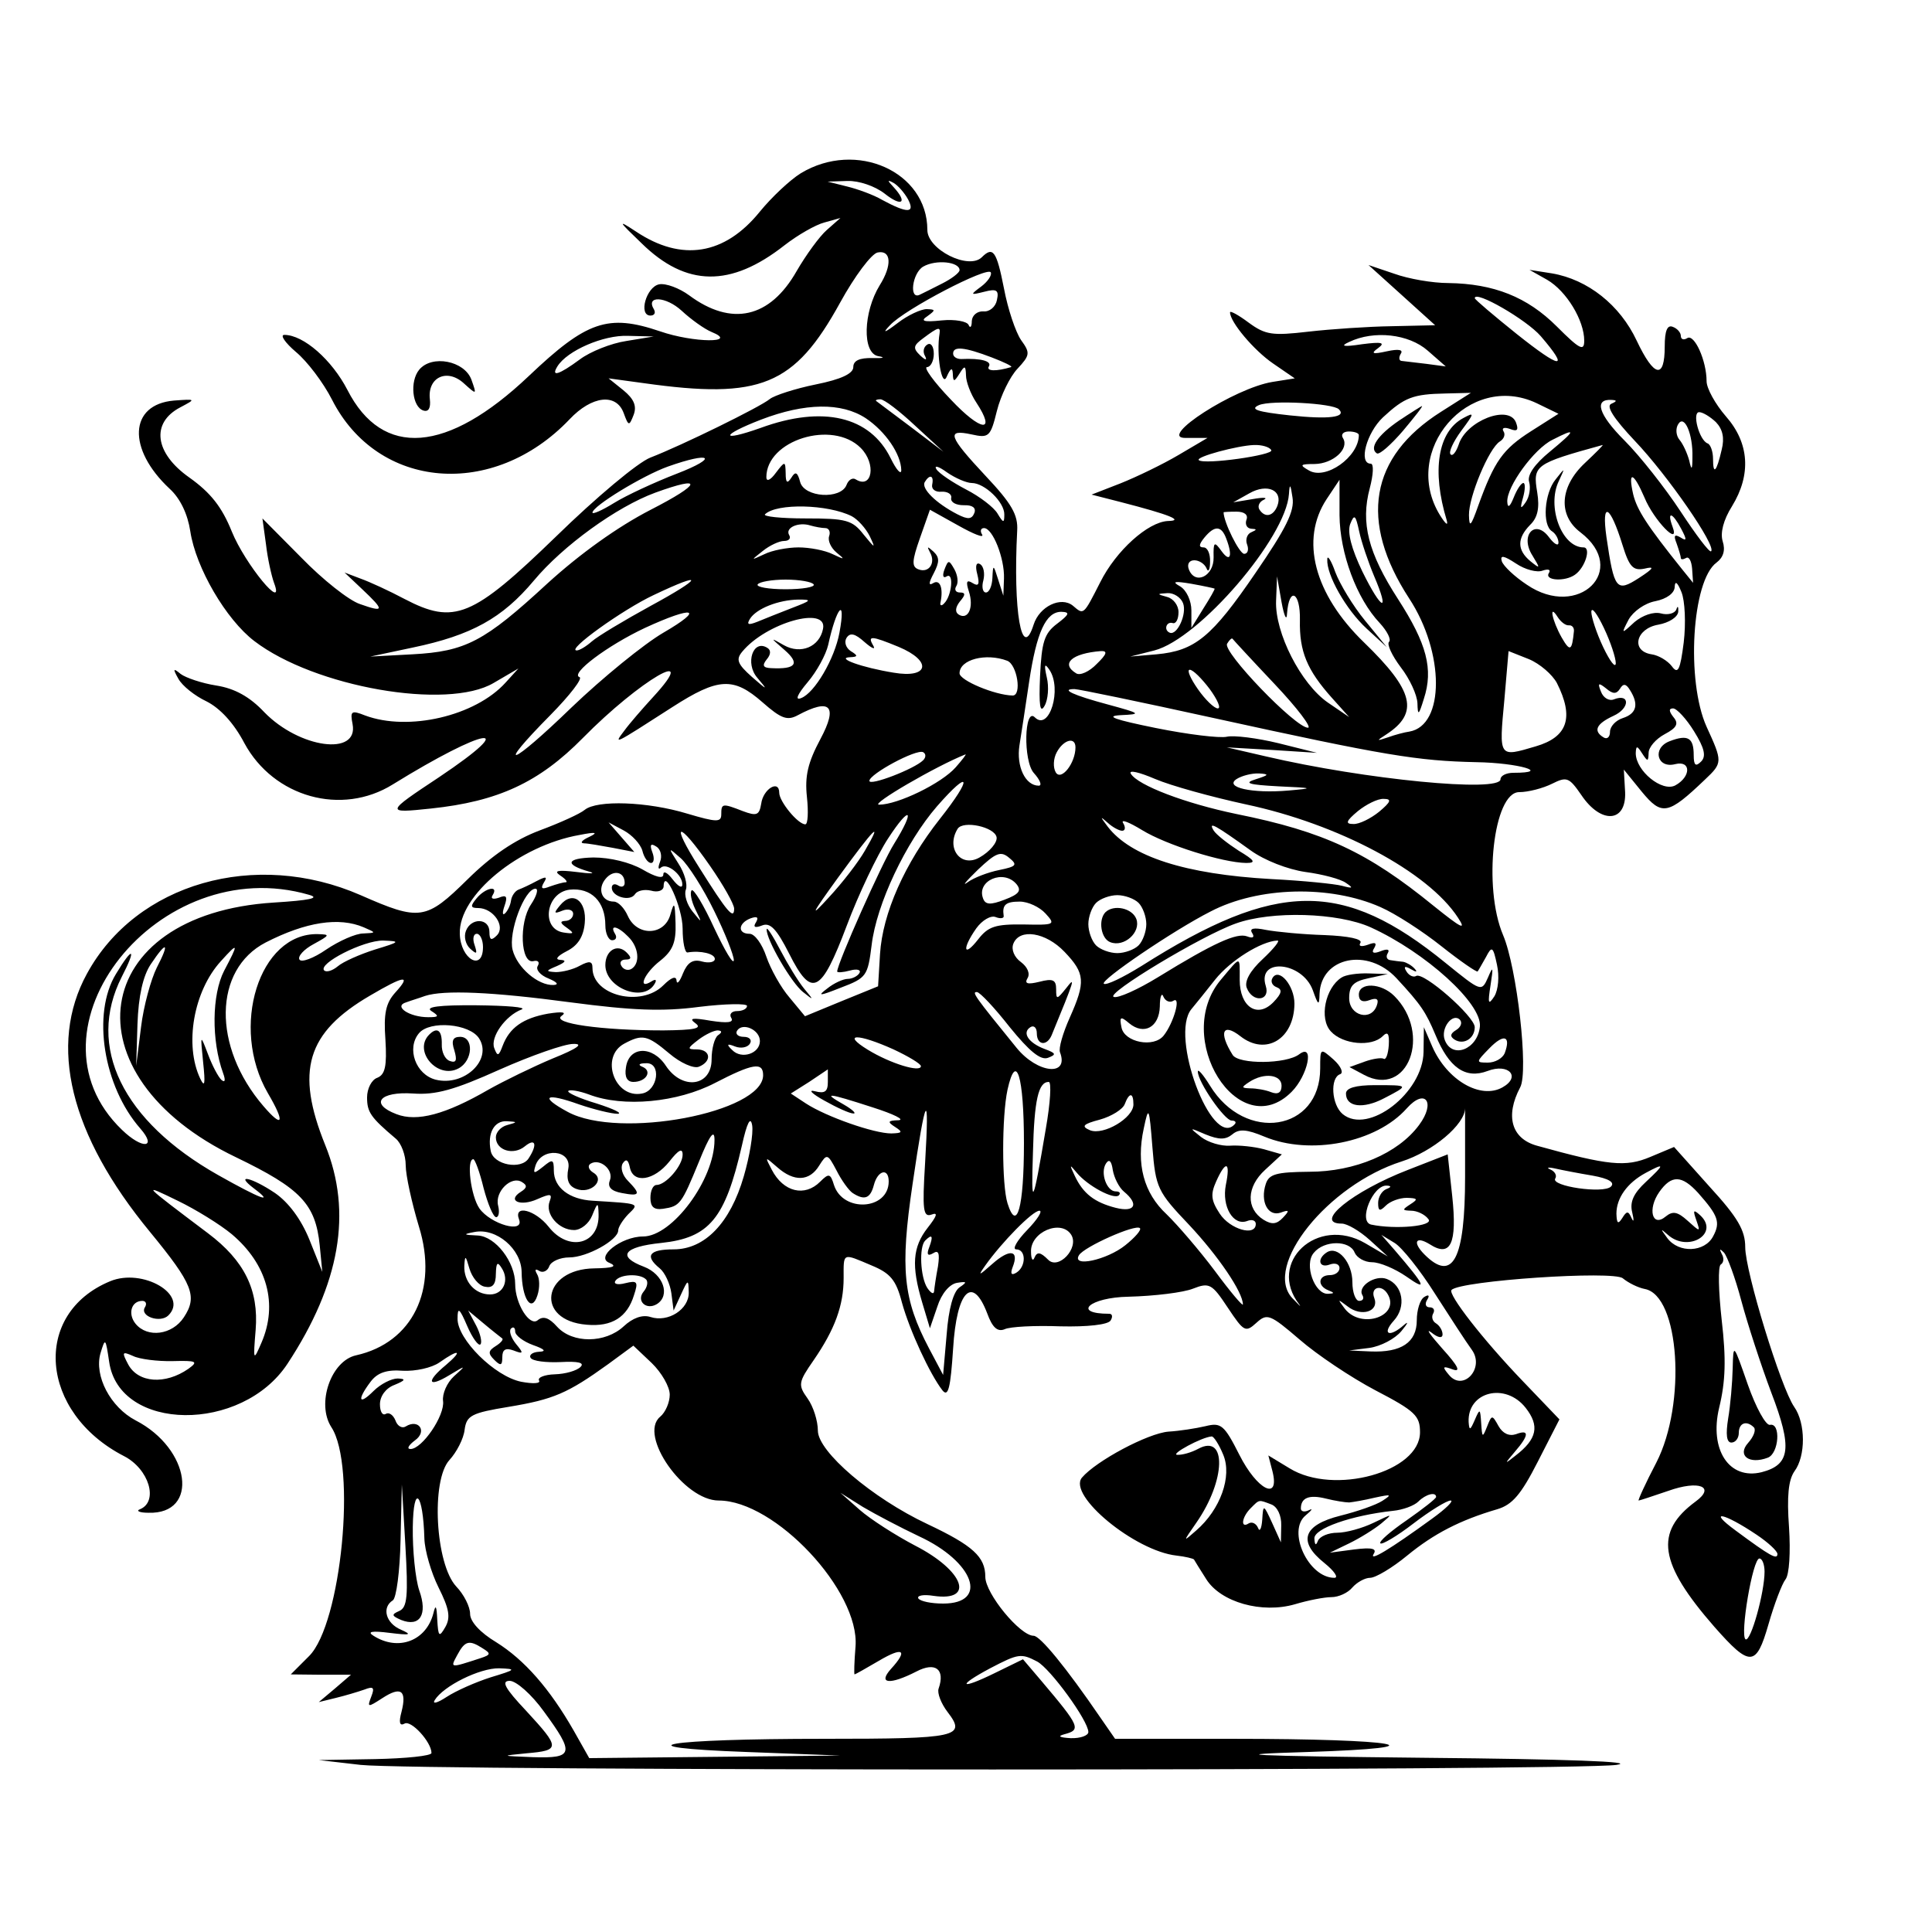 <?xml version="1.0" standalone="no"?>
<!DOCTYPE svg PUBLIC "-//W3C//DTD SVG 20010904//EN"
 "http://www.w3.org/TR/2001/REC-SVG-20010904/DTD/svg10.dtd">
<svg version="1.0" xmlns="http://www.w3.org/2000/svg"
 width="300pt" height="300pt" viewBox="0 0 300 300"
 preserveAspectRatio="xMidYMid meet">
<g transform="translate(0,300) scale(0.05,-0.05)"
fill="#000000" stroke="none">
<path d="M2487 5462 c-34 -21 -91 -75 -127 -119 -109 -135 -243 -157 -385 -62
-58 38 -56 34 18 -37 138 -135 276 -137 443 -6 41 32 97 64 124 71 l50 14 -42
-37 c-23 -20 -65 -78 -94 -128 -83 -146 -202 -173 -334 -75 -30 22 -72 38 -93
34 -40 -8 -65 -97 -27 -97 12 0 17 8 11 19 -27 44 37 41 86 -4 29 -27 71 -57
93 -66 86 -35 -56 -34 -160 2 -162 55 -228 32 -408 -139 -253 -240 -454 -256
-563 -43 -48 93 -136 171 -196 171 -14 0 2 -24 36 -53 35 -29 85 -95 112 -148
142 -280 501 -310 738 -61 69 73 145 82 168 19 15 -41 17 -41 31 -5 10 27 1
49 -32 76 l-46 37 110 -15 c362 -51 467 -8 609 250 45 82 98 153 117 156 42 8
45 -40 6 -102 -51 -83 -55 -210 -5 -220 24 -4 17 -7 -17 -6 -41 1 -60 -8 -60
-28 0 -20 -37 -38 -117 -54 -64 -13 -128 -34 -142 -45 -30 -25 -275 -145 -371
-182 -39 -15 -169 -124 -293 -245 -260 -252 -316 -275 -471 -194 -47 25 -108
53 -136 63 l-50 19 55 -52 c70 -66 69 -73 -7 -46 -34 11 -116 76 -182 144
l-121 122 11 -80 c5 -44 17 -98 25 -120 36 -95 -90 58 -131 159 -31 77 -66
121 -132 168 -108 76 -120 170 -28 218 49 26 49 26 -20 21 -139 -12 -146 -150
-13 -274 33 -30 56 -79 64 -132 17 -113 111 -274 199 -341 187 -143 599 -215
743 -130 l77 45 -40 -44 c-94 -104 -302 -152 -436 -102 -43 17 -47 14 -39 -27
19 -100 -165 -75 -274 37 -45 48 -92 74 -149 83 -45 7 -95 24 -111 36 -23 19
-25 17 -7 -15 12 -22 51 -53 87 -70 42 -21 85 -67 118 -130 91 -168 302 -227
461 -128 288 178 404 197 143 22 -166 -110 -167 -112 -25 -97 209 22 336 81
472 219 177 180 370 292 218 127 -33 -36 -73 -82 -89 -104 -34 -45 -36 -46
149 73 143 92 190 94 280 15 58 -51 77 -58 110 -40 101 54 125 29 70 -74 -39
-73 -49 -115 -42 -180 5 -47 3 -85 -5 -85 -23 0 -81 71 -81 98 0 42 -50 12
-56 -34 -6 -36 -14 -39 -57 -23 -64 25 -67 24 -67 -10 0 -25 -14 -25 -105 2
-125 38 -281 43 -319 12 -14 -12 -78 -41 -140 -64 -77 -29 -149 -78 -224 -152
-129 -127 -148 -130 -332 -49 -327 143 -697 37 -850 -244 -121 -221 -53 -500
196 -802 133 -162 148 -200 105 -265 -36 -55 -113 -65 -150 -20 -25 31 -13 71
21 71 11 0 15 -9 8 -20 -17 -28 48 -50 73 -25 64 64 -80 148 -181 106 -244
-101 -219 -408 43 -543 78 -40 108 -141 50 -165 -14 -5 -2 -11 26 -11 159 -5
131 199 -40 287 -78 41 -129 138 -109 208 15 50 16 48 27 -26 31 -218 412
-222 554 -6 163 248 202 470 117 679 -93 230 -58 349 139 464 107 63 130 66
79 10 -30 -33 -37 -66 -31 -147 5 -82 -1 -108 -25 -118 -18 -6 -32 -34 -32
-61 0 -46 11 -62 89 -128 17 -14 31 -51 31 -83 0 -31 19 -117 41 -190 61 -196
-20 -361 -195 -400 -78 -17 -124 -150 -77 -223 79 -120 31 -611 -69 -711 l-57
-57 94 -1 93 0 -50 -43 -50 -42 53 13 c29 7 69 19 89 26 28 11 32 6 21 -22
-13 -34 -11 -34 34 -5 58 38 77 25 60 -42 -9 -33 -6 -45 9 -37 20 13 84 -57
84 -91 0 -9 -79 -17 -175 -19 l-175 -3 130 -15 c173 -19 3759 -19 3900 0 68
10 -157 18 -590 22 -566 6 -637 10 -370 18 434 14 283 41 -231 41 l-366 0 -45
65 c-108 158 -188 255 -208 255 -42 0 -150 131 -150 183 0 62 -38 97 -180 164
-172 81 -340 225 -340 290 0 30 -14 75 -32 100 -30 42 -29 50 19 119 66 96 93
170 93 255 0 80 -5 78 87 39 58 -24 76 -45 94 -115 24 -87 87 -223 126 -273
18 -22 25 8 33 130 11 180 60 230 106 109 16 -44 32 -58 54 -49 16 8 94 12
173 9 84 -2 148 5 156 18 7 11 6 21 -4 21 -118 0 -61 51 60 53 80 2 170 13
200 25 51 20 59 15 108 -59 50 -75 55 -78 89 -47 33 30 42 27 134 -52 54 -47
160 -118 236 -158 123 -64 138 -79 138 -130 0 -123 -267 -197 -405 -112 l-66
40 13 -50 c23 -93 -48 -57 -103 52 -47 93 -57 101 -105 89 -30 -7 -81 -15
-115 -17 -64 -5 -225 -91 -269 -143 -45 -55 165 -228 294 -242 27 -3 51 -9 54
-12 2 -4 19 -31 38 -61 45 -72 173 -108 276 -78 40 12 91 22 113 22 22 0 51
13 65 30 14 16 39 30 55 30 17 0 69 31 115 69 83 68 164 110 280 144 47 14 74
46 126 148 l67 131 -114 119 c-124 129 -234 271 -221 283 28 29 504 61 532 36
17 -14 47 -29 68 -33 108 -20 130 -356 36 -539 -34 -65 -58 -118 -55 -118 3 0
45 14 92 30 95 34 148 13 85 -33 -129 -95 -114 -192 58 -389 111 -126 130
-125 168 7 18 63 42 126 53 140 12 15 16 84 11 162 -7 96 -2 147 17 174 35 47
35 149 -1 200 -41 59 -152 420 -152 496 0 52 -23 92 -111 188 l-110 123 -74
-31 c-76 -32 -129 -27 -352 35 -79 22 -99 92 -52 181 27 49 -10 372 -53 473
-63 148 -30 444 50 444 28 0 74 12 102 26 46 23 53 20 91 -35 61 -91 140 -86
136 9 l-4 70 56 -69 c62 -75 81 -72 196 38 55 52 55 55 5 164 -64 142 -46 454
31 510 21 16 28 38 19 66 -8 26 2 66 29 109 60 98 54 196 -19 279 -33 38 -60
87 -60 109 0 64 -38 148 -60 134 -11 -7 -20 -4 -20 7 0 10 -11 23 -25 28 -17
7 -25 -12 -25 -61 0 -103 -33 -96 -87 18 -52 111 -152 190 -263 209 l-70 11
55 -31 c60 -35 115 -126 115 -189 0 -34 -14 -27 -85 44 -92 92 -196 133 -337
135 -49 0 -124 13 -168 29 l-80 27 103 -93 104 -94 -134 -3 c-73 -1 -190 -9
-260 -17 -112 -13 -133 -10 -185 28 -32 24 -58 38 -58 32 0 -30 74 -118 134
-159 l67 -46 -69 -11 c-118 -19 -358 -174 -271 -174 l69 0 -90 -53 c-49 -29
-130 -68 -180 -88 l-90 -35 90 -23 c155 -40 198 -58 147 -59 -62 -3 -161 -92
-210 -190 -53 -104 -51 -102 -85 -73 -37 30 -104 -2 -122 -59 -37 -116 -64 42
-51 292 3 49 -17 84 -98 170 -116 124 -123 146 -44 129 54 -12 59 -8 79 73 12
48 41 107 64 131 39 42 40 49 11 89 -17 25 -41 96 -53 160 -23 117 -34 132
-69 97 -41 -40 -169 24 -169 85 0 181 -221 280 -393 176z m260 -63 c54 -43 73
-29 28 20 -20 21 -20 24 0 13 14 -8 34 -31 45 -51 23 -44 -2 -44 -80 -2 -27
16 -77 34 -110 42 l-60 15 62 2 c36 1 85 -16 115 -39z m233 -238 c0 -8 -25
-27 -55 -42 -30 -15 -61 -31 -68 -34 -35 -18 -24 67 10 87 40 23 113 15 113
-11z m67 -51 c-35 -26 -34 -27 10 -16 38 10 46 5 39 -26 -4 -21 -23 -37 -42
-35 -19 1 -35 -12 -36 -30 0 -18 -5 -24 -10 -12 -5 11 -42 18 -83 14 -57 -6
-68 -2 -45 13 26 19 26 21 -2 22 -18 0 -59 -19 -90 -43 -42 -32 -49 -33 -24
-7 46 50 304 184 313 164 4 -9 -10 -29 -30 -44z m1738 -154 c91 -106 63 -103
-75 7 -71 57 -130 107 -130 111 0 26 161 -67 205 -118z m-1867 9 c-11 -66 7
-171 22 -135 12 27 18 30 19 10 1 -27 4 -27 21 0 16 26 19 25 20 -6 0 -19 14
-57 32 -84 63 -96 15 -91 -79 9 -53 55 -86 101 -74 101 11 0 21 19 21 41 0 23
-9 36 -20 29 -12 -7 -15 -23 -7 -36 7 -14 1 -13 -15 2 -24 23 -22 31 11 55 44
33 52 35 49 14z m-973 -24 c-47 -7 -112 -33 -144 -57 -65 -48 -91 -56 -70 -22
30 49 143 98 219 95 l80 -2 -85 -14z m2489 -30 l56 -49 -60 8 c-33 4 -67 8
-76 9 -9 0 -11 10 -4 22 9 13 -6 16 -43 8 -45 -10 -51 -7 -27 10 23 17 12 20
-50 12 -59 -9 -69 -6 -40 7 77 37 185 25 244 -27z m-1354 -21 c39 -15 66 -28
60 -30 -46 -14 -78 -13 -69 2 10 16 -23 26 -86 23 -14 0 -25 7 -25 17 0 24 36
20 120 -12z m1395 -169 c-221 -140 -255 -339 -99 -579 111 -169 111 -395 1
-414 -15 -2 -45 -10 -67 -18 -36 -12 -36 -11 -5 9 103 67 86 136 -69 286 -155
150 -199 319 -116 445 l40 60 0 -110 c1 -118 53 -259 125 -335 23 -25 36 -51
29 -58 -8 -7 9 -43 36 -79 28 -36 51 -86 52 -112 1 -40 4 -38 20 14 30 92 9
171 -80 309 -93 144 -117 237 -88 345 11 42 13 76 3 76 -39 0 -13 96 38 144
67 62 93 72 194 74 l79 2 -93 -59z m297 27 l68 -33 -85 -54 c-88 -56 -114 -93
-164 -231 -23 -65 -28 -70 -29 -30 -1 57 62 208 96 229 13 8 18 22 11 32 -6
10 3 13 20 7 23 -9 28 -4 19 20 -22 57 -155 5 -178 -69 -8 -23 -19 -37 -25
-30 -7 6 8 39 33 73 41 55 42 59 7 40 -80 -42 -99 -164 -52 -318 5 -19 -4 -11
-21 16 -123 200 90 447 300 348z m-1930 -70 l88 -81 -100 76 c-55 41 -104 78
-108 81 -5 3 1 6 12 6 12 0 60 -37 108 -82z m1316 51 c25 -25 -31 -32 -152
-19 -102 11 -126 19 -96 32 38 16 229 6 248 -13z m846 17 c-17 -7 7 -45 73
-115 102 -107 254 -327 237 -343 -5 -5 -47 51 -95 124 -48 73 -126 172 -174
220 -81 81 -96 130 -39 126 16 -1 16 -4 -2 -12z m-2315 -45 c61 -41 109 -111
110 -161 0 -16 -15 0 -33 37 -64 130 -210 165 -404 94 -127 -45 -125 -23 2 26
136 52 249 54 325 4z m2640 -12 c21 -22 27 -49 18 -85 -16 -70 -27 -81 -27
-29 0 23 -8 45 -17 48 -26 10 -49 97 -26 97 11 0 34 -14 52 -31z m-73 -109 c0
-40 -3 -42 -10 -10 -6 22 -19 51 -30 64 -11 13 -13 35 -4 49 19 31 46 -31 44
-103z m-2583 29 c49 -49 36 -129 -15 -98 -10 7 -23 -1 -29 -17 -18 -46 -131
-39 -144 9 -8 31 -15 34 -27 14 -13 -20 -18 -17 -18 13 -1 39 -2 39 -31 1 -16
-22 -29 -28 -29 -13 0 115 205 179 293 91z m1547 40 c0 -68 -103 -141 -155
-110 -30 17 -28 20 18 20 57 1 108 47 88 80 -8 12 1 21 18 21 17 0 31 -5 31
-11z m594 -51 c-49 -40 -72 -74 -65 -95 5 -18 1 -46 -11 -63 -16 -23 -18 -20
-8 15 7 25 7 45 1 45 -7 0 -20 -20 -30 -45 -12 -30 -19 -34 -20 -13 -2 47 83
164 140 192 76 39 74 31 -7 -36z m-866 4 c10 -15 -208 -46 -225 -31 -11 10
119 45 171 47 24 1 49 -6 54 -16z m974 -40 c-78 -73 -84 -162 -14 -215 153
-117 -6 -272 -166 -163 -38 25 -73 58 -78 73 -6 20 6 18 44 -7 28 -19 66 -29
83 -22 18 6 26 3 19 -8 -14 -23 50 -27 81 -5 32 22 51 85 27 85 -68 0 -115
127 -77 206 20 43 20 43 -10 5 -35 -43 -42 -142 -11 -161 11 -7 20 -23 20 -35
0 -12 -13 -5 -29 16 -43 59 -92 7 -52 -56 25 -41 25 -43 -6 -18 -42 35 -42 71
-1 113 23 22 30 52 22 101 -14 84 -8 89 203 147 4 1 -21 -24 -55 -56z m-2820
-33 c-70 -27 -158 -68 -195 -91 -37 -23 -67 -36 -67 -30 0 20 156 115 234 143
135 48 160 29 28 -22z m916 -29 c40 0 102 -60 101 -98 0 -27 -3 -27 -21 3 -11
19 -55 53 -98 75 -42 22 -84 50 -92 63 -8 13 7 9 33 -10 26 -18 61 -33 77 -33z
m-123 -5 c-3 -14 10 -24 29 -22 19 1 33 -8 30 -20 -2 -13 15 -22 39 -22 27 1
39 -8 33 -24 -8 -20 -20 -21 -53 -4 -66 34 -113 80 -101 100 15 25 29 21 23
-8z m2212 -40 c29 -71 112 -156 87 -90 -18 49 0 44 27 -7 18 -34 18 -40 -2
-27 -19 11 -22 6 -12 -19 7 -20 13 -40 13 -45 0 -5 7 -5 16 0 9 6 17 -9 19
-33 l3 -44 -34 42 c-109 136 -140 184 -152 233 -17 75 1 69 35 -10z m-3086
-38 c-103 -53 -220 -137 -321 -229 -196 -181 -254 -211 -419 -220 l-131 -7
132 28 c182 38 278 91 376 208 90 108 257 229 377 273 151 55 144 28 -14 -53z
m1946 12 c-13 -33 -39 -38 -56 -11 -6 10 0 24 14 30 14 7 -2 8 -35 2 l-60 -10
50 28 c56 32 105 9 87 -39z m-67 -207 c-137 -201 -189 -243 -308 -254 l-82 -7
75 19 c139 36 409 350 418 486 2 34 5 31 11 -11 7 -42 -20 -96 -114 -233z
m-1255 175 c19 -10 44 -38 56 -62 19 -40 17 -39 -19 5 -35 45 -54 50 -180 50
-77 0 -134 6 -126 13 37 35 195 31 269 -6z m405 -57 c-7 11 -4 20 6 20 27 0
64 -94 62 -156 l-2 -54 -16 50 c-15 48 -16 48 -18 5 -1 -25 -10 -45 -20 -45
-10 0 -14 17 -8 38 5 21 1 43 -10 50 -12 7 -16 -5 -9 -31 8 -32 4 -39 -14 -28
-19 12 -22 5 -12 -26 16 -49 -2 -89 -31 -72 -13 8 -11 23 3 41 18 21 18 28 0
28 -13 0 -18 9 -11 20 7 11 4 34 -6 52 -17 30 -19 30 -31 -1 -7 -19 -4 -28 7
-21 23 14 16 -61 -8 -84 -8 -9 -14 -7 -11 4 9 44 -2 72 -23 59 -15 -9 -14 1 2
31 18 35 18 49 -1 67 -19 17 -21 17 -11 -2 19 -33 -3 -66 -36 -53 -21 8 -20
26 5 97 l31 88 88 -49 c48 -27 81 -40 74 -28z m821 46 c-5 -14 1 -27 15 -28
18 -1 18 -3 0 -11 -13 -5 -19 -23 -13 -38 6 -16 2 -29 -9 -29 -15 0 -64 99
-64 129 0 1 18 2 40 2 25 0 37 -10 31 -25z m1168 -79 c21 -68 33 -80 68 -73
33 8 29 1 -17 -29 -70 -45 -77 -37 -101 127 -16 114 11 101 50 -25z m-772 -95
c51 -119 24 -109 -36 13 -34 71 -47 121 -38 147 13 33 17 29 28 -22 7 -33 28
-95 46 -138z m-1704 148 c11 0 17 -11 12 -25 -5 -14 6 -37 23 -51 27 -22 26
-23 -12 -5 -24 12 -72 21 -106 21 -34 0 -82 -9 -106 -21 -43 -20 -43 -20 -5
10 21 17 51 31 66 31 15 0 22 8 16 18 -14 23 29 42 66 30 14 -4 35 -8 46 -8z
m1245 -32 c21 -54 13 -77 -14 -40 -23 32 -26 30 -25 -19 1 -59 -58 -87 -77
-37 -6 16 1 28 17 28 15 0 32 -11 38 -25 5 -14 11 -5 11 20 1 25 -8 45 -20 45
-16 0 -15 9 2 30 32 39 53 38 68 -2z m-1788 -210 c-82 -45 -164 -94 -182 -110
-17 -15 -38 -28 -47 -28 -34 0 143 127 239 172 160 76 154 55 -10 -34z m507
67 c5 -8 -34 -15 -87 -15 -53 0 -92 7 -87 15 5 8 44 15 87 15 43 0 82 -7 87
-15z m1245 -13 c2 -1 -14 -29 -35 -62 l-37 -60 0 54 c0 30 -15 63 -35 75 -27
15 -18 17 35 8 39 -7 71 -14 72 -15z m225 -78 c6 86 42 68 40 -20 -2 -97 22
-155 100 -242 l53 -59 -66 45 c-84 58 -165 217 -161 316 l3 76 14 -80 c8 -44
16 -60 17 -36z m1232 -89 c-11 -87 -18 -100 -37 -74 -13 17 -41 34 -63 37 -65
10 -49 80 21 92 33 6 60 23 62 40 1 17 -2 20 -6 7 -5 -12 -26 -18 -48 -12 -23
6 -57 -6 -82 -27 -41 -38 -42 -38 -18 8 14 25 50 51 83 57 35 7 60 25 60 45 1
20 9 13 21 -17 11 -27 14 -97 7 -156z m-1555 122 c13 -33 -18 -101 -41 -92
-20 8 -11 36 9 30 10 -3 18 12 18 34 0 21 -16 42 -35 47 -33 9 -33 10 1 12 19
1 41 -13 48 -31z m-1214 -15 c-38 -15 -87 -34 -108 -43 -28 -11 -34 -9 -23 9
20 32 88 59 151 60 43 0 40 -3 -20 -26z m2558 -172 c-1 -16 -18 6 -39 50 -21
44 -37 94 -37 110 1 17 18 -6 39 -50 21 -44 37 -93 37 -110z m-2958 95 c-60
-35 -189 -140 -285 -232 -190 -184 -241 -201 -65 -23 60 61 100 113 90 117
-31 10 86 98 203 153 152 70 188 61 57 -15z m547 0 c-15 -81 -77 -187 -119
-203 -20 -8 -12 11 20 49 29 34 57 86 64 116 26 119 56 152 35 38z m676 28
c-40 -30 -48 -57 -53 -163 -4 -91 0 -117 14 -92 11 19 14 59 7 88 -9 40 -7 46
8 24 40 -59 0 -192 -45 -148 -33 34 -37 -136 -3 -173 19 -21 26 -39 15 -39
-42 0 -70 60 -60 125 6 36 19 124 30 197 23 154 52 218 100 218 28 -1 25 -8
-13 -37z m1589 -5 c10 1 17 -7 16 -18 -6 -62 -12 -65 -38 -20 -30 53 -41 109
-12 63 9 -14 24 -26 34 -25z m-2316 -11 c-11 -56 -69 -80 -121 -51 -44 25 -44
25 2 -15 48 -42 35 -60 -42 -56 -25 1 -29 8 -14 27 13 15 14 29 2 36 -44 28
-70 -48 -31 -93 34 -40 32 -40 -17 3 -45 40 -50 54 -30 78 74 90 266 144 251
71z m156 -52 c-19 32 -6 31 79 -4 105 -44 94 -99 -16 -80 -99 16 -181 46 -135
48 25 1 25 5 2 19 -15 10 -21 28 -13 41 11 17 26 14 56 -13 23 -20 35 -25 27
-11z m1247 -120 c70 -74 116 -135 103 -135 -39 0 -267 237 -251 261 7 12 15
19 17 15 2 -3 61 -67 131 -141z m-553 63 c-23 -24 -52 -37 -64 -29 -49 30 -13
62 77 69 22 1 18 -10 -13 -40z m1429 -59 c54 -107 34 -168 -66 -197 -115 -34
-114 -36 -97 145 l13 151 63 -25 c34 -14 73 -48 87 -74z m-1707 69 c31 -12 46
-108 17 -108 -55 1 -165 47 -165 69 0 43 82 64 148 39z m629 -88 c24 -33 36
-60 25 -60 -11 0 -39 27 -62 60 -23 33 -35 60 -25 60 10 0 37 -27 62 -60z
m1274 1 c10 17 19 16 31 -4 28 -44 21 -73 -22 -87 -22 -7 -40 -26 -40 -43 0
-16 -9 -24 -20 -17 -33 20 -23 42 31 67 51 23 52 71 1 51 -15 -6 -33 5 -40 24
-11 27 -8 29 16 10 21 -18 32 -18 43 -1z m-1266 -90 c538 -118 637 -134 820
-138 130 -2 236 -33 115 -33 -22 0 -40 -9 -40 -20 0 -42 -421 -1 -729 71
l-121 28 140 -8 140 -9 -120 30 c-66 16 -138 25 -160 20 -22 -5 -121 7 -220
27 -128 26 -160 37 -110 40 66 3 64 5 -39 33 -108 29 -149 48 -104 48 12 0
205 -40 428 -89z m1496 -42 c33 -53 38 -78 22 -94 -17 -17 -23 -12 -23 20 0
54 -18 65 -75 43 -55 -21 -39 -86 18 -71 49 12 49 -39 0 -66 -41 -22 -123 45
-123 100 1 24 4 24 20 -1 17 -26 19 -26 20 2 0 17 22 43 50 58 38 20 44 33 27
53 -14 18 -15 27 -1 27 11 0 41 -32 65 -71z m-1921 -50 c0 -49 -44 -105 -61
-78 -9 15 -8 43 3 63 21 39 58 49 58 15z m-473 -40 c-27 -27 -167 -81 -167
-64 0 21 146 100 167 89 9 -5 9 -16 0 -25z m101 -22 c-44 -50 -180 -116 -238
-116 -29 0 177 120 268 156 5 2 -9 -16 -30 -40z m901 -115 c287 -61 566 -209
659 -352 27 -41 11 -33 -76 37 -204 166 -339 230 -612 285 -159 33 -306 89
-328 125 -8 13 26 5 75 -16 49 -21 176 -56 282 -79z m31 78 c-39 -12 -23 -17
70 -22 110 -5 112 -6 32 -13 -114 -10 -202 10 -161 36 16 10 47 18 69 17 33
-2 31 -5 -10 -18z m-981 -123 c-109 -138 -178 -293 -186 -420 l-6 -100 -113
-46 -114 -47 -48 58 c-27 31 -59 89 -72 127 -13 39 -36 71 -52 71 -38 0 -36
33 3 48 20 7 26 4 17 -12 -10 -15 -4 -19 19 -10 25 10 45 -11 84 -88 70 -139
99 -124 179 88 36 96 94 218 128 270 69 106 86 92 19 -16 -38 -60 -177 -373
-177 -397 0 -4 18 -3 40 3 22 6 35 2 29 -8 -6 -10 -23 -18 -36 -18 -14 0 -43
-13 -64 -30 -32 -24 -25 -24 43 3 79 30 83 36 95 132 15 127 106 319 203 431
105 120 111 90 9 -39z m1364 22 c-26 -21 -62 -39 -80 -38 -26 0 -23 9 14 40
26 21 62 39 80 38 26 0 23 -9 -14 -40z m-798 -59 c10 0 11 11 3 24 -8 13 18 3
59 -22 75 -46 250 -101 323 -102 32 0 27 8 -23 38 -34 22 -70 50 -78 63 -18
30 5 17 115 -62 43 -31 115 -59 170 -67 53 -7 110 -22 126 -34 24 -16 22 -18
-12 -9 -22 6 -121 16 -220 21 -268 15 -437 70 -508 163 -24 32 -24 33 0 12 15
-14 36 -25 45 -25z m-1490 -62 c5 -21 17 -38 27 -38 9 0 11 15 4 33 -9 24 -5
29 12 18 14 -8 19 -30 12 -47 -7 -18 -6 -26 2 -19 18 18 68 -22 67 -52 0 -13
-13 -6 -30 16 -16 21 -29 28 -29 15 0 -14 -24 -8 -65 16 -39 22 -100 37 -152
37 -85 -2 -91 -22 -13 -44 22 -6 4 -7 -40 -1 -58 7 -72 4 -50 -11 17 -11 24
-21 17 -21 -8 0 -29 -6 -49 -13 -25 -10 -30 -7 -19 12 12 19 7 20 -22 5 -20
-11 -46 -23 -57 -27 -10 -4 -21 -19 -23 -34 -2 -15 -11 -33 -19 -40 -8 -7 -8
4 -1 24 10 29 6 35 -18 25 -18 -6 -26 -3 -19 8 20 32 -23 23 -50 -10 -20 -24
-19 -30 5 -30 47 0 86 -57 58 -85 -17 -17 -23 -15 -23 11 0 43 -57 45 -73 3
-7 -18 -1 -42 13 -55 21 -19 23 -17 14 11 -7 19 -4 35 7 35 10 0 19 -19 19
-41 0 -78 -70 -38 -72 41 -4 120 184 274 372 307 51 10 59 8 30 -6 -22 -10
-30 -19 -17 -20 12 0 52 -7 90 -14 l67 -13 -40 46 -40 46 47 -25 c26 -14 52
-42 58 -63z m1100 42 c3 -16 -21 -45 -53 -63 -58 -33 -105 29 -68 89 17 27
115 6 121 -26z m-890 -89 c41 -59 75 -119 75 -133 0 -36 -22 -10 -108 127 -93
146 -67 150 33 6z m481 47 c-20 -35 -70 -100 -112 -145 -61 -67 -55 -54 29 62
113 155 141 183 83 83z m-468 -187 c34 -69 61 -138 61 -153 -1 -16 -28 30 -61
100 -32 70 -64 123 -70 117 -6 -7 -1 -33 11 -58 22 -45 22 -45 -8 -8 -18 22
-27 53 -21 68 6 16 -4 52 -23 81 -33 52 -33 52 8 16 22 -20 69 -93 103 -163z
m885 127 c-35 -7 -79 -24 -98 -38 -19 -14 -5 3 32 39 56 53 71 59 97 37 27
-22 23 -27 -31 -38z m-1163 -40 c0 -11 -9 -15 -20 -8 -11 7 -20 4 -20 -7 0
-28 57 -44 72 -20 7 11 29 16 50 11 21 -6 38 0 39 13 1 62 59 -65 59 -131 0
-42 7 -75 15 -74 41 7 85 -4 85 -20 0 -10 -18 -14 -40 -8 -28 8 -45 -3 -59
-37 -10 -26 -19 -36 -20 -22 -1 15 -16 10 -41 -15 -69 -69 -220 -32 -220 54 0
21 -9 23 -39 7 -21 -12 -55 -20 -75 -20 -32 2 -32 4 4 19 27 12 30 18 10 19
-18 1 -9 12 20 27 34 17 52 44 56 87 7 70 -38 103 -77 55 -20 -24 -19 -27 8
-16 18 7 33 2 33 -10 0 -12 -11 -22 -25 -22 -17 -1 -15 -7 5 -21 25 -18 23
-20 -10 -15 -71 11 -55 124 19 133 67 7 111 -37 111 -111 0 -25 10 -46 21 -46
12 0 16 9 9 20 -18 30 9 24 41 -9 33 -32 38 -83 10 -100 -10 -6 -24 -3 -31 9
-7 11 -1 20 13 20 18 0 19 6 3 22 -29 29 -66 6 -66 -39 0 -71 117 -117 152
-60 9 14 5 18 -9 9 -45 -28 -22 26 27 64 39 31 50 57 48 117 -2 65 -4 69 -16
27 -18 -66 -103 -69 -132 -5 -11 25 -30 45 -44 45 -37 0 -52 39 -25 71 24 29
59 22 59 -13z m1217 -4 c16 -20 8 -31 -37 -48 -44 -17 -60 -16 -67 4 -21 55
64 92 104 44z m-2197 -33 c35 -10 2 -17 -110 -24 -575 -36 -649 -536 -117
-791 201 -97 247 -145 260 -274 l8 -82 -40 100 c-26 64 -65 116 -107 145 -73
49 -127 61 -65 14 65 -49 21 -33 -112 42 -297 168 -409 398 -299 615 47 91 35
97 -18 9 -75 -123 -39 -349 76 -480 53 -61 6 -65 -57 -4 -326 313 114 866 581
730z m689 -30 c-38 -57 -32 -184 7 -176 15 4 21 -3 14 -15 -7 -11 8 -29 34
-39 26 -11 33 -19 15 -20 -48 -2 -113 54 -127 109 -14 54 37 190 71 190 10 0
4 -22 -14 -49z m2638 -8 c46 -20 131 -75 190 -122 58 -46 109 -81 112 -78 3 4
14 24 26 45 18 35 22 33 34 -24 8 -36 4 -78 -8 -98 -19 -29 -21 -23 -12 34 9
58 8 62 -8 24 -20 -45 -21 -44 -131 45 -319 260 -524 258 -945 -9 -58 -36
-110 -61 -117 -55 -11 11 215 165 331 224 149 78 372 83 528 14z m-751 13 c13
-13 24 -43 24 -66 0 -23 -11 -53 -24 -66 -13 -13 -43 -24 -66 -24 -23 0 -53
11 -66 24 -13 13 -24 43 -24 66 0 23 11 53 24 66 13 13 43 24 66 24 23 0 53
-11 66 -24z m-289 -33 c32 -35 29 -36 -69 -34 -86 1 -109 -6 -140 -46 -46 -59
-51 -30 -6 34 18 25 45 41 60 35 15 -6 27 -4 25 4 -5 34 6 44 50 44 26 0 62
-17 80 -37z m1010 -43 c171 -78 346 -237 339 -308 -7 -71 -86 -102 -109 -42
-14 36 24 86 47 63 8 -9 3 -23 -12 -32 -18 -11 -20 -20 -4 -30 28 -17 62 4 62
39 0 33 -159 173 -182 159 -8 -5 -22 1 -30 14 -10 16 -5 18 14 7 17 -10 21 -9
11 2 -9 10 -25 19 -35 21 -10 1 -28 3 -39 5 -12 1 -16 11 -9 22 7 12 -2 14
-22 6 -23 -9 -30 -5 -20 10 9 16 3 19 -20 10 -20 -7 -30 -5 -23 6 7 12 -38 21
-111 24 -68 2 -150 10 -182 16 -39 8 -53 5 -43 -10 8 -13 2 -17 -16 -10 -32
12 -103 -20 -277 -127 -62 -38 -124 -66 -137 -61 -28 9 274 191 379 228 111
40 317 34 419 -12z m-3127 0 c39 -17 39 -17 -2 -19 -23 0 -75 -23 -115 -50
-39 -27 -77 -41 -83 -31 -6 10 14 32 44 48 51 28 52 30 13 31 -182 4 -274
-289 -155 -494 54 -92 47 -111 -14 -40 -159 185 -155 424 7 508 125 64 228 80
305 47z m2176 -76 c64 -67 66 -93 16 -205 -21 -47 -35 -95 -30 -107 29 -76
-70 -66 -135 14 -131 161 -140 174 -123 173 9 0 55 -49 102 -109 61 -75 96
-104 119 -95 26 10 25 14 -10 27 -51 19 -72 51 -45 68 11 7 20 -2 20 -19 0
-37 31 -41 46 -6 72 175 75 185 45 146 -29 -36 -31 -36 -31 -3 0 29 -10 34
-52 23 -37 -9 -47 -6 -37 11 9 14 0 35 -20 50 -21 15 -31 39 -24 57 19 49 101
36 159 -25z m-2142 7 c-47 -15 -99 -38 -115 -52 -17 -14 -35 -19 -42 -13 -21
21 122 94 183 93 55 -2 53 -4 -26 -28z m2758 -29 c-40 -37 -58 -70 -50 -90 18
-47 74 -41 59 6 -28 89 113 76 146 -13 17 -48 20 -50 21 -11 5 114 150 144
239 48 77 -83 91 -105 121 -176 42 -102 93 -138 162 -112 65 25 105 -18 46
-51 -68 -38 -172 22 -218 127 l-26 60 -1 -77 c-2 -127 -172 -258 -251 -193
-35 29 -40 113 -8 124 11 4 3 24 -20 45 -42 37 -42 37 -42 -27 0 -196 -233
-232 -342 -54 -21 34 -38 54 -38 44 0 -32 83 -152 105 -152 12 0 16 -6 8 -13
-71 -72 -201 276 -133 359 11 13 44 54 74 92 47 59 143 119 193 121 10 1 -11
-25 -45 -57z m-3435 -27 c-18 -36 -41 -119 -49 -185 l-15 -120 4 130 c3 86 17
149 41 185 50 75 60 69 19 -10z m209 -10 c-38 -74 -40 -216 -3 -318 8 -22 6
-30 -5 -21 -10 9 -29 45 -42 80 -24 63 -24 63 -15 -26 7 -66 5 -79 -9 -50 -50
105 -21 272 64 365 55 61 56 57 10 -30z m1077 -98 c190 -25 284 -29 398 -14
82 10 149 11 149 3 0 -9 -14 -16 -31 -16 -17 0 -25 -10 -18 -21 9 -15 -12 -17
-64 -9 -57 10 -69 8 -47 -8 22 -16 -3 -21 -100 -22 -193 0 -348 22 -316 45 17
12 3 14 -42 7 -78 -14 -120 -44 -141 -100 -12 -32 -16 -34 -26 -7 -13 34 35
101 85 120 17 7 -46 12 -140 13 -117 1 -161 -5 -140 -18 25 -16 23 -19 -10
-19 -59 0 -109 34 -69 46 16 6 43 14 59 20 58 19 207 13 453 -20z m1871 5 c25
16 1 -69 -30 -108 -31 -39 -122 -21 -131 25 -7 34 -3 36 24 13 46 -38 93 -12
95 52 0 31 6 45 11 31 6 -14 20 -20 31 -13z m-2156 -117 c42 -66 -46 -150
-135 -128 -62 16 -91 97 -52 144 34 41 158 30 187 -16z m872 -8 c0 -39 -57
-58 -86 -28 -19 18 -16 21 9 11 18 -7 39 -3 46 9 7 11 -1 21 -19 21 -18 0 -27
9 -21 19 17 27 71 3 71 -32z m-130 18 c-11 -8 -20 -42 -20 -75 0 -84 -91 -97
-142 -20 -42 64 -115 61 -124 -5 -5 -30 4 -45 23 -45 40 0 60 34 28 47 -15 6
-10 11 11 11 49 3 38 -85 -12 -94 -85 -17 -132 114 -55 155 56 30 71 27 140
-31 34 -29 75 -47 91 -41 41 16 38 53 -5 54 -32 0 -31 3 4 30 21 16 48 29 60
29 14 -1 14 -6 1 -15z m2443 -56 c-7 -16 -30 -29 -52 -29 -38 0 -38 1 5 45 45
46 67 38 47 -16z m-1898 12 c47 -22 85 -45 85 -52 0 -21 -95 8 -165 51 -83 51
-31 51 80 1z m-1058 -28 c-62 -26 -152 -70 -200 -97 -133 -77 -222 -101 -286
-76 -84 32 -52 71 52 64 70 -5 128 11 268 74 99 44 202 80 229 80 34 1 14 -14
-63 -45z m653 -52 c0 -116 -447 -201 -607 -114 -89 48 -70 61 36 23 47 -16
101 -29 119 -29 17 1 -12 15 -65 32 -54 16 -93 34 -88 39 5 5 34 0 64 -11 107
-41 275 -25 392 36 116 60 149 66 149 24z m201 -21 c0 -30 -9 -37 -40 -29 -23
6 -9 -8 29 -29 39 -22 79 -40 90 -40 11 -1 -2 12 -30 28 -67 38 -52 37 90 -9
66 -21 102 -39 80 -40 -33 -1 -35 -5 -10 -21 25 -16 22 -19 -12 -20 -54 0
-202 52 -265 93 l-47 31 57 36 c31 21 57 38 58 39 0 0 0 -17 0 -39z m609 -190
c0 -200 -22 -279 -51 -187 -18 57 -18 270 0 353 27 121 51 42 51 -166z m68 45
c-41 -243 -46 -251 -40 -74 4 164 17 219 49 219 9 0 5 -65 -9 -145z m272 75
c0 -42 -93 -97 -135 -80 -28 12 -22 19 31 33 36 10 71 32 77 48 14 37 27 37
27 -1z m887 -64 c-65 -88 -199 -145 -341 -145 -102 -1 -125 -7 -135 -38 -18
-55 7 -102 46 -89 27 10 29 7 7 -16 -19 -20 -34 -22 -60 -6 -55 35 -53 102 5
155 l52 48 -56 16 c-30 8 -77 13 -105 11 -27 -2 -68 10 -90 27 -38 30 -37 30
14 8 42 -17 62 -17 83 0 21 18 45 16 100 -7 142 -59 347 -19 442 88 57 64 91
19 38 -52z m-1534 -118 c-9 -146 -6 -169 20 -160 21 8 17 -4 -12 -41 -47 -60
-51 -118 -17 -232 l24 -80 23 67 c13 41 38 70 61 74 31 5 33 3 8 -14 -19 -13
-34 -66 -40 -146 l-11 -126 -44 83 c-80 152 -90 246 -51 509 41 281 53 302 39
66z m820 -192 c90 -96 167 -209 167 -247 0 -7 -39 39 -87 104 -48 64 -116 143
-150 176 -71 66 -95 156 -71 266 15 72 17 69 27 -58 10 -126 16 -138 114 -241z
m857 149 c0 -256 -38 -329 -126 -241 -38 38 -28 59 16 32 65 -42 86 1 70 150
l-14 129 -123 -48 c-173 -67 -296 -167 -206 -167 17 0 56 -23 87 -51 l56 -51
-70 41 c-149 87 -306 -60 -205 -190 8 -11 -1 -2 -22 20 -91 99 111 351 340
424 97 31 197 115 197 166 0 1 0 -96 0 -214z m-2240 2 c-42 -145 -121 -227
-218 -227 -76 0 -91 -20 -43 -59 16 -13 32 -48 36 -77 l7 -54 23 50 c22 48 23
48 24 6 1 -52 -64 -94 -119 -76 -25 8 -55 -3 -83 -29 -57 -53 -159 -54 -207
-1 -25 28 -43 34 -60 20 -25 -21 -70 51 -70 112 0 69 -61 148 -116 151 -46 2
-47 4 -10 11 68 13 145 -53 146 -124 1 -84 31 -129 49 -73 8 24 7 53 -1 66 -8
14 -6 18 7 10 11 -7 26 0 31 15 6 15 34 27 62 27 55 0 152 54 152 84 0 10 14
32 31 50 35 34 38 33 -110 42 -73 4 -121 41 -121 94 0 35 -4 36 -33 12 -29
-23 -32 -23 -24 3 19 58 113 50 102 -9 -7 -35 1 -54 24 -63 45 -18 92 27 54
50 -15 9 -19 22 -9 28 29 18 73 -19 60 -52 -8 -20 4 -33 37 -39 57 -11 60 -4
19 38 -17 17 -24 41 -16 54 10 15 17 12 22 -12 10 -52 75 -42 123 18 28 36 41
43 41 21 0 -34 -52 -94 -81 -94 -11 0 -19 -18 -19 -40 0 -28 11 -38 39 -34 53
8 57 13 112 147 33 82 48 102 48 67 0 -123 -131 -300 -222 -300 -68 0 -150
-65 -104 -82 25 -11 11 -16 -47 -17 -163 -2 -185 -162 -24 -175 78 -7 126 23
147 92 14 42 10 46 -27 37 -23 -6 -37 -3 -31 7 13 21 76 24 95 5 8 -7 4 -25
-7 -38 -24 -29 8 -59 41 -39 43 27 20 93 -40 116 -85 32 -64 62 54 74 149 16
198 75 250 302 16 72 27 93 32 63 4 -25 -8 -96 -26 -158z m-735 159 c-19 -5
-35 -22 -35 -38 0 -41 55 -57 90 -28 33 27 40 6 12 -37 -23 -37 -110 -21 -118
23 -11 55 11 94 50 92 34 -2 34 -3 1 -12z m1073 -211 c37 -24 55 -17 66 25 12
46 46 54 46 11 0 -89 -142 -98 -170 -11 -11 36 -16 37 -43 10 -48 -48 -114
-32 -150 37 -22 42 -22 42 17 8 52 -46 100 -44 130 5 24 38 26 38 54 -15 15
-30 38 -62 50 -70z m-1146 15 c13 -49 30 -90 39 -90 8 0 11 16 6 36 -11 43 41
94 74 73 17 -10 16 -18 -3 -30 -45 -28 -2 -47 51 -23 41 18 47 17 38 -7 -15
-39 28 -89 76 -89 21 0 46 20 56 45 17 42 19 43 20 4 3 -94 -93 -118 -155 -39
-42 53 -110 70 -92 23 17 -45 -88 -15 -123 34 -27 39 -41 153 -19 153 5 0 20
-40 32 -90z m1989 -11 c47 -39 34 -65 -26 -50 -66 17 -101 44 -127 99 -17 36
-17 38 6 10 34 -41 116 -85 131 -70 6 7 2 12 -10 12 -28 0 -49 58 -30 87 10
15 17 7 21 -21 4 -23 19 -54 35 -67z m316 21 c-13 -67 23 -128 66 -112 15 6
27 2 27 -9 0 -40 -80 -17 -112 32 -27 41 -29 60 -11 100 30 67 45 62 30 -11z
m1139 29 c50 -9 70 -21 57 -34 -23 -23 -188 1 -173 25 6 9 -1 22 -15 28 -14 6
-7 8 15 3 22 -5 74 -15 116 -22z m166 -19 c-39 -36 -51 -63 -43 -95 6 -25 5
-33 -2 -18 -10 23 -15 23 -29 0 -13 -20 -17 -17 -18 14 0 48 33 95 90 126 61
33 61 28 2 -27z m162 -35 c62 -70 70 -91 46 -135 -26 -49 -106 -53 -142 -5
-22 30 -22 31 2 10 63 -56 162 4 100 61 -21 19 -23 16 -12 -15 13 -38 13 -38
-27 -2 -31 28 -46 31 -68 13 -42 -35 -57 23 -20 76 38 54 70 53 121 -3z
m-4554 -128 c110 -93 144 -217 92 -337 -25 -58 -26 -57 -18 40 10 124 -35 215
-148 300 -207 156 -207 156 -94 101 56 -27 132 -74 168 -104z m3585 140 c-14
-6 -25 -25 -25 -43 0 -25 5 -27 24 -8 13 13 42 24 65 24 34 -1 36 -4 11 -20
-26 -17 -26 -19 3 -20 17 0 42 -11 53 -26 19 -22 -103 -33 -178 -17 -41 10 6
124 49 121 15 -1 14 -5 -2 -11z m-1115 -127 c-32 -33 -47 -60 -34 -60 31 0 31
-53 1 -72 -16 -10 -20 -4 -12 17 21 53 -9 58 -63 10 -43 -38 -46 -39 -22 -5
51 72 147 170 168 170 11 0 -6 -27 -38 -60z m305 -47 c-57 -46 -168 -70 -144
-31 16 26 175 97 189 84 6 -5 -15 -29 -45 -53z m-168 32 c25 -41 -40 -110 -72
-77 -24 24 -34 25 -42 7 -5 -14 -11 -6 -11 17 -3 62 94 103 125 53z m-441 -38
c-9 -23 -5 -29 12 -19 17 11 21 0 15 -41 -6 -31 -11 -66 -12 -77 -1 -11 -10
-6 -21 10 -22 34 -26 127 -7 147 22 22 26 15 13 -20z m1570 -144 c47 -73 98
-152 115 -175 41 -57 -27 -131 -71 -78 -22 26 -20 29 12 17 26 -9 16 11 -32
64 -38 43 -54 65 -35 51 21 -17 35 -19 35 -6 0 12 -9 27 -20 34 -12 7 -15 21
-9 31 6 11 1 19 -11 19 -12 0 -16 10 -8 23 9 14 5 18 -9 9 -13 -8 -23 -41 -23
-72 0 -69 -48 -101 -144 -97 l-66 3 63 8 c35 5 79 28 99 52 20 24 24 33 8 19
-45 -40 -70 -29 -31 14 39 43 28 110 -22 129 -36 14 -92 -23 -76 -50 6 -10 2
-18 -10 -18 -11 0 -21 26 -21 58 0 61 -45 114 -79 93 -32 -20 -25 -51 9 -38
17 6 30 1 30 -11 0 -12 -13 -22 -30 -22 -36 0 -40 -33 -5 -47 20 -8 20 -10 0
-11 -42 -3 -76 91 -45 127 32 40 112 40 127 1 7 -16 31 -30 54 -30 24 0 71
-20 106 -44 68 -48 61 -31 -36 82 l-41 47 41 -25 c22 -13 79 -84 125 -157z
m952 -23 c19 -71 61 -200 93 -285 66 -172 59 -224 -30 -247 -101 -25 -163 70
-132 200 20 82 22 151 8 272 -10 90 -12 167 -3 173 9 5 11 20 3 33 -8 16 -6
17 7 4 10 -11 35 -78 54 -150z m-3902 44 c24 -5 34 7 34 40 1 35 5 39 18 18
25 -38 5 -82 -36 -82 -47 0 -82 40 -80 89 2 34 4 33 16 -9 8 -27 29 -53 48
-56z m2803 -22 c42 -68 -80 -112 -132 -47 -24 32 -24 32 8 8 43 -34 99 -16 83
26 -13 33 22 44 41 13z m-2817 -157 c6 6 0 33 -13 58 l-25 47 48 -40 c26 -22
52 -42 57 -46 6 -3 -3 -14 -19 -24 -24 -15 -25 -23 -5 -43 20 -20 25 -18 25 8
0 24 10 30 35 21 31 -12 32 -9 7 21 -15 19 -22 40 -15 47 7 7 13 3 13 -9 0
-12 25 -31 55 -42 37 -13 43 -20 19 -21 -20 -1 -32 -10 -26 -19 6 -10 48 -15
93 -13 55 3 75 -2 62 -15 -12 -12 -47 -22 -80 -23 -32 -1 -54 -10 -49 -19 6
-10 -19 -11 -56 -4 -82 17 -198 132 -197 196 0 37 6 33 30 -23 16 -37 35 -63
41 -57z m588 -156 c0 -24 -13 -55 -30 -69 -68 -57 74 -260 182 -260 175 0 438
-281 425 -453 -4 -48 -5 -87 -3 -87 2 0 36 19 75 42 76 45 92 34 38 -25 -42
-47 -3 -50 79 -8 59 31 90 7 69 -53 -5 -14 8 -47 28 -73 59 -77 33 -83 -382
-83 -498 0 -649 -26 -241 -41 l290 -11 -390 -4 -390 -4 -48 85 c-75 131 -153
220 -241 275 -50 30 -81 64 -81 88 0 22 -19 60 -43 85 -65 70 -79 330 -21 393
22 24 44 66 47 94 6 44 21 52 137 71 139 23 183 42 308 132 l79 58 57 -54 c31
-30 56 -74 56 -98z m-1544 104 c75 2 81 -1 49 -24 -72 -50 -156 -44 -187 14
-20 38 -19 41 15 26 20 -10 76 -17 123 -16z m849 -12 c-63 -52 -56 -72 10 -32
53 32 54 32 15 -3 -22 -20 -37 -55 -34 -77 6 -45 -65 -149 -101 -149 -13 0 -6
12 14 27 39 28 11 68 -29 43 -11 -7 -26 1 -32 19 -7 17 -20 26 -30 20 -10 -6
-18 7 -18 30 0 25 18 50 45 60 34 14 37 19 10 20 -19 0 -53 -17 -75 -39 -46
-46 -52 -28 -9 29 21 28 50 38 100 34 39 -2 90 9 114 26 61 43 74 38 20 -8z
m3353 -133 c44 -56 36 -97 -32 -149 -34 -27 -35 -27 -1 13 44 51 45 70 3 54
-21 -7 -41 2 -54 25 -20 36 -21 36 -36 -2 -14 -35 -15 -34 -18 11 -3 46 -4 47
-20 10 -14 -32 -17 -34 -19 -6 -4 94 114 124 177 44z m-939 -146 c28 -67 -9
-170 -84 -235 -42 -37 -42 -37 1 25 91 131 94 276 6 229 -22 -12 -51 -20 -66
-19 -23 1 76 55 107 57 6 1 23 -25 36 -57z m-2559 -485 c-25 -11 -24 -15 6
-28 58 -23 83 17 56 92 -12 36 -21 124 -20 197 2 137 32 107 36 -36 1 -37 21
-106 44 -152 33 -66 38 -93 21 -123 -19 -33 -22 -30 -25 23 -2 43 -5 49 -12
20 -22 -86 -109 -119 -186 -70 -21 13 -5 16 50 9 65 -8 71 -6 35 10 -47 20
-60 69 -25 91 11 7 22 91 24 186 l4 174 11 -190 c9 -157 6 -192 -19 -203z
m1614 232 c171 -79 218 -209 75 -209 -37 0 -71 7 -77 16 -5 9 16 13 47 8 130
-19 95 78 -57 156 -61 32 -139 82 -172 111 l-60 53 70 -44 c39 -23 117 -64
174 -91z m1336 105 c11 1 47 7 80 15 51 11 54 10 23 -10 -20 -13 -78 -33 -130
-46 -116 -29 -134 -80 -50 -147 31 -25 45 -46 31 -46 -81 0 -148 146 -89 194
19 16 24 23 10 16 -14 -7 -25 -4 -25 5 0 34 26 44 78 31 28 -7 60 -12 72 -12z
m270 17 c0 -5 -41 -37 -91 -72 -51 -35 -88 -67 -82 -72 5 -5 51 22 103 62 51
39 103 71 115 71 11 0 -14 -25 -57 -56 -132 -96 -197 -135 -182 -110 11 17 -5
21 -61 14 l-75 -10 60 29 c33 16 78 44 100 62 37 31 36 31 -24 2 -35 -17 -86
-31 -113 -31 -27 0 -54 -11 -60 -25 -6 -16 -10 -14 -11 7 -2 31 115 72 244 86
31 3 66 16 79 29 23 23 55 31 55 14z m-512 -23 c19 -7 32 -35 31 -65 l-1 -53
-27 60 c-27 59 -28 59 -31 10 -2 -27 -8 -39 -13 -25 -6 14 -19 20 -29 14 -26
-17 -22 19 6 47 28 28 24 27 64 12z m1507 -94 c36 -24 65 -51 65 -60 0 -19
-22 -7 -130 73 -90 66 -36 55 65 -13z m25 -115 c0 -65 -43 -219 -59 -210 -18
12 22 251 43 251 9 0 16 -19 16 -41z m-3981 -238 c26 -16 25 -20 -5 -30 -98
-32 -96 -32 -74 9 24 45 37 48 79 21z m1722 -41 c41 -22 159 -184 159 -219 0
-11 -25 -20 -55 -19 -34 2 -42 6 -20 12 53 14 50 23 -71 166 l-57 67 -88 -43
c-108 -53 -119 -41 -14 15 88 46 96 47 146 21z m-1697 -49 c-47 -15 -108 -42
-137 -61 -29 -19 -45 -23 -37 -10 27 44 140 100 200 99 55 -2 53 -4 -26 -28z
m165 -106 c96 -131 93 -146 -34 -142 -100 4 -101 4 -20 12 106 9 105 17 -1
132 -67 71 -78 93 -51 93 20 0 68 -42 106 -95z"/>
<path d="M4345 4694 c-66 -45 -94 -86 -69 -102 8 -5 44 27 81 70 36 43 63 77
59 77 -3 -1 -35 -21 -71 -45z"/>
<path d="M4122 4263 c-3 -48 58 -156 122 -215 l63 -58 -68 83 c-37 45 -78 113
-92 150 -13 37 -25 55 -25 40z"/>
<path d="M2381 3114 c-2 -31 77 -167 113 -195 34 -27 34 -26 3 11 -18 22 -51
76 -74 120 -23 44 -42 73 -42 64z"/>
<path d="M3433 3167 c-23 -24 -14 -82 15 -93 43 -17 96 31 81 72 -13 34 -70
46 -96 21z"/>
<path d="M3792 2958 c-153 -181 55 -513 219 -349 51 51 72 153 24 117 -40 -31
-189 -32 -207 -2 -44 70 -31 101 24 58 79 -62 167 -9 168 101 0 56 -48 113
-68 80 -7 -11 -1 -24 13 -29 18 -7 16 -19 -10 -46 -50 -52 -105 -15 -105 69 0
76 5 76 -58 1z m188 -330 c0 -21 -11 -28 -32 -20 -17 7 -46 12 -65 12 -28 1
-29 3 -3 20 46 30 100 23 100 -12z"/>
<path d="M4166 2964 c-50 -32 -70 -127 -33 -167 37 -41 127 -49 161 -15 16 16
21 8 19 -28 -2 -28 -9 -47 -16 -42 -7 4 -34 0 -59 -9 l-47 -17 45 -24 c136
-73 212 127 94 245 -41 41 -110 43 -110 4 0 -19 12 -25 33 -17 22 8 30 4 23
-16 -17 -51 -86 -33 -86 22 0 39 13 52 60 62 l60 13 -60 2 c-33 1 -71 -4 -84
-13z"/>
<path d="M4180 2604 c0 -42 53 -49 118 -15 79 41 79 41 -28 41 -60 0 -90 -9
-90 -26z"/>
<path d="M1333 2787 c-51 -51 26 -140 91 -105 45 24 48 98 5 98 -23 0 -28 -12
-18 -42 9 -31 6 -40 -14 -33 -15 5 -26 28 -25 52 1 43 -14 55 -39 30z"/>
<path d="M5381 1750 c-1 -44 -7 -114 -14 -155 -8 -50 -5 -75 10 -75 13 0 23
14 23 30 0 31 24 40 47 17 7 -8 -1 -29 -18 -48 -35 -39 3 -68 61 -46 35 13 41
109 7 102 -13 -3 -44 54 -69 125 -45 129 -45 130 -47 50z"/>
<path d="M1302 4852 c-30 -36 -22 -116 13 -127 16 -5 23 8 20 35 -8 68 53 97
105 50 41 -37 41 -37 24 11 -22 59 -123 78 -162 31z"/>
</g>
</svg>
